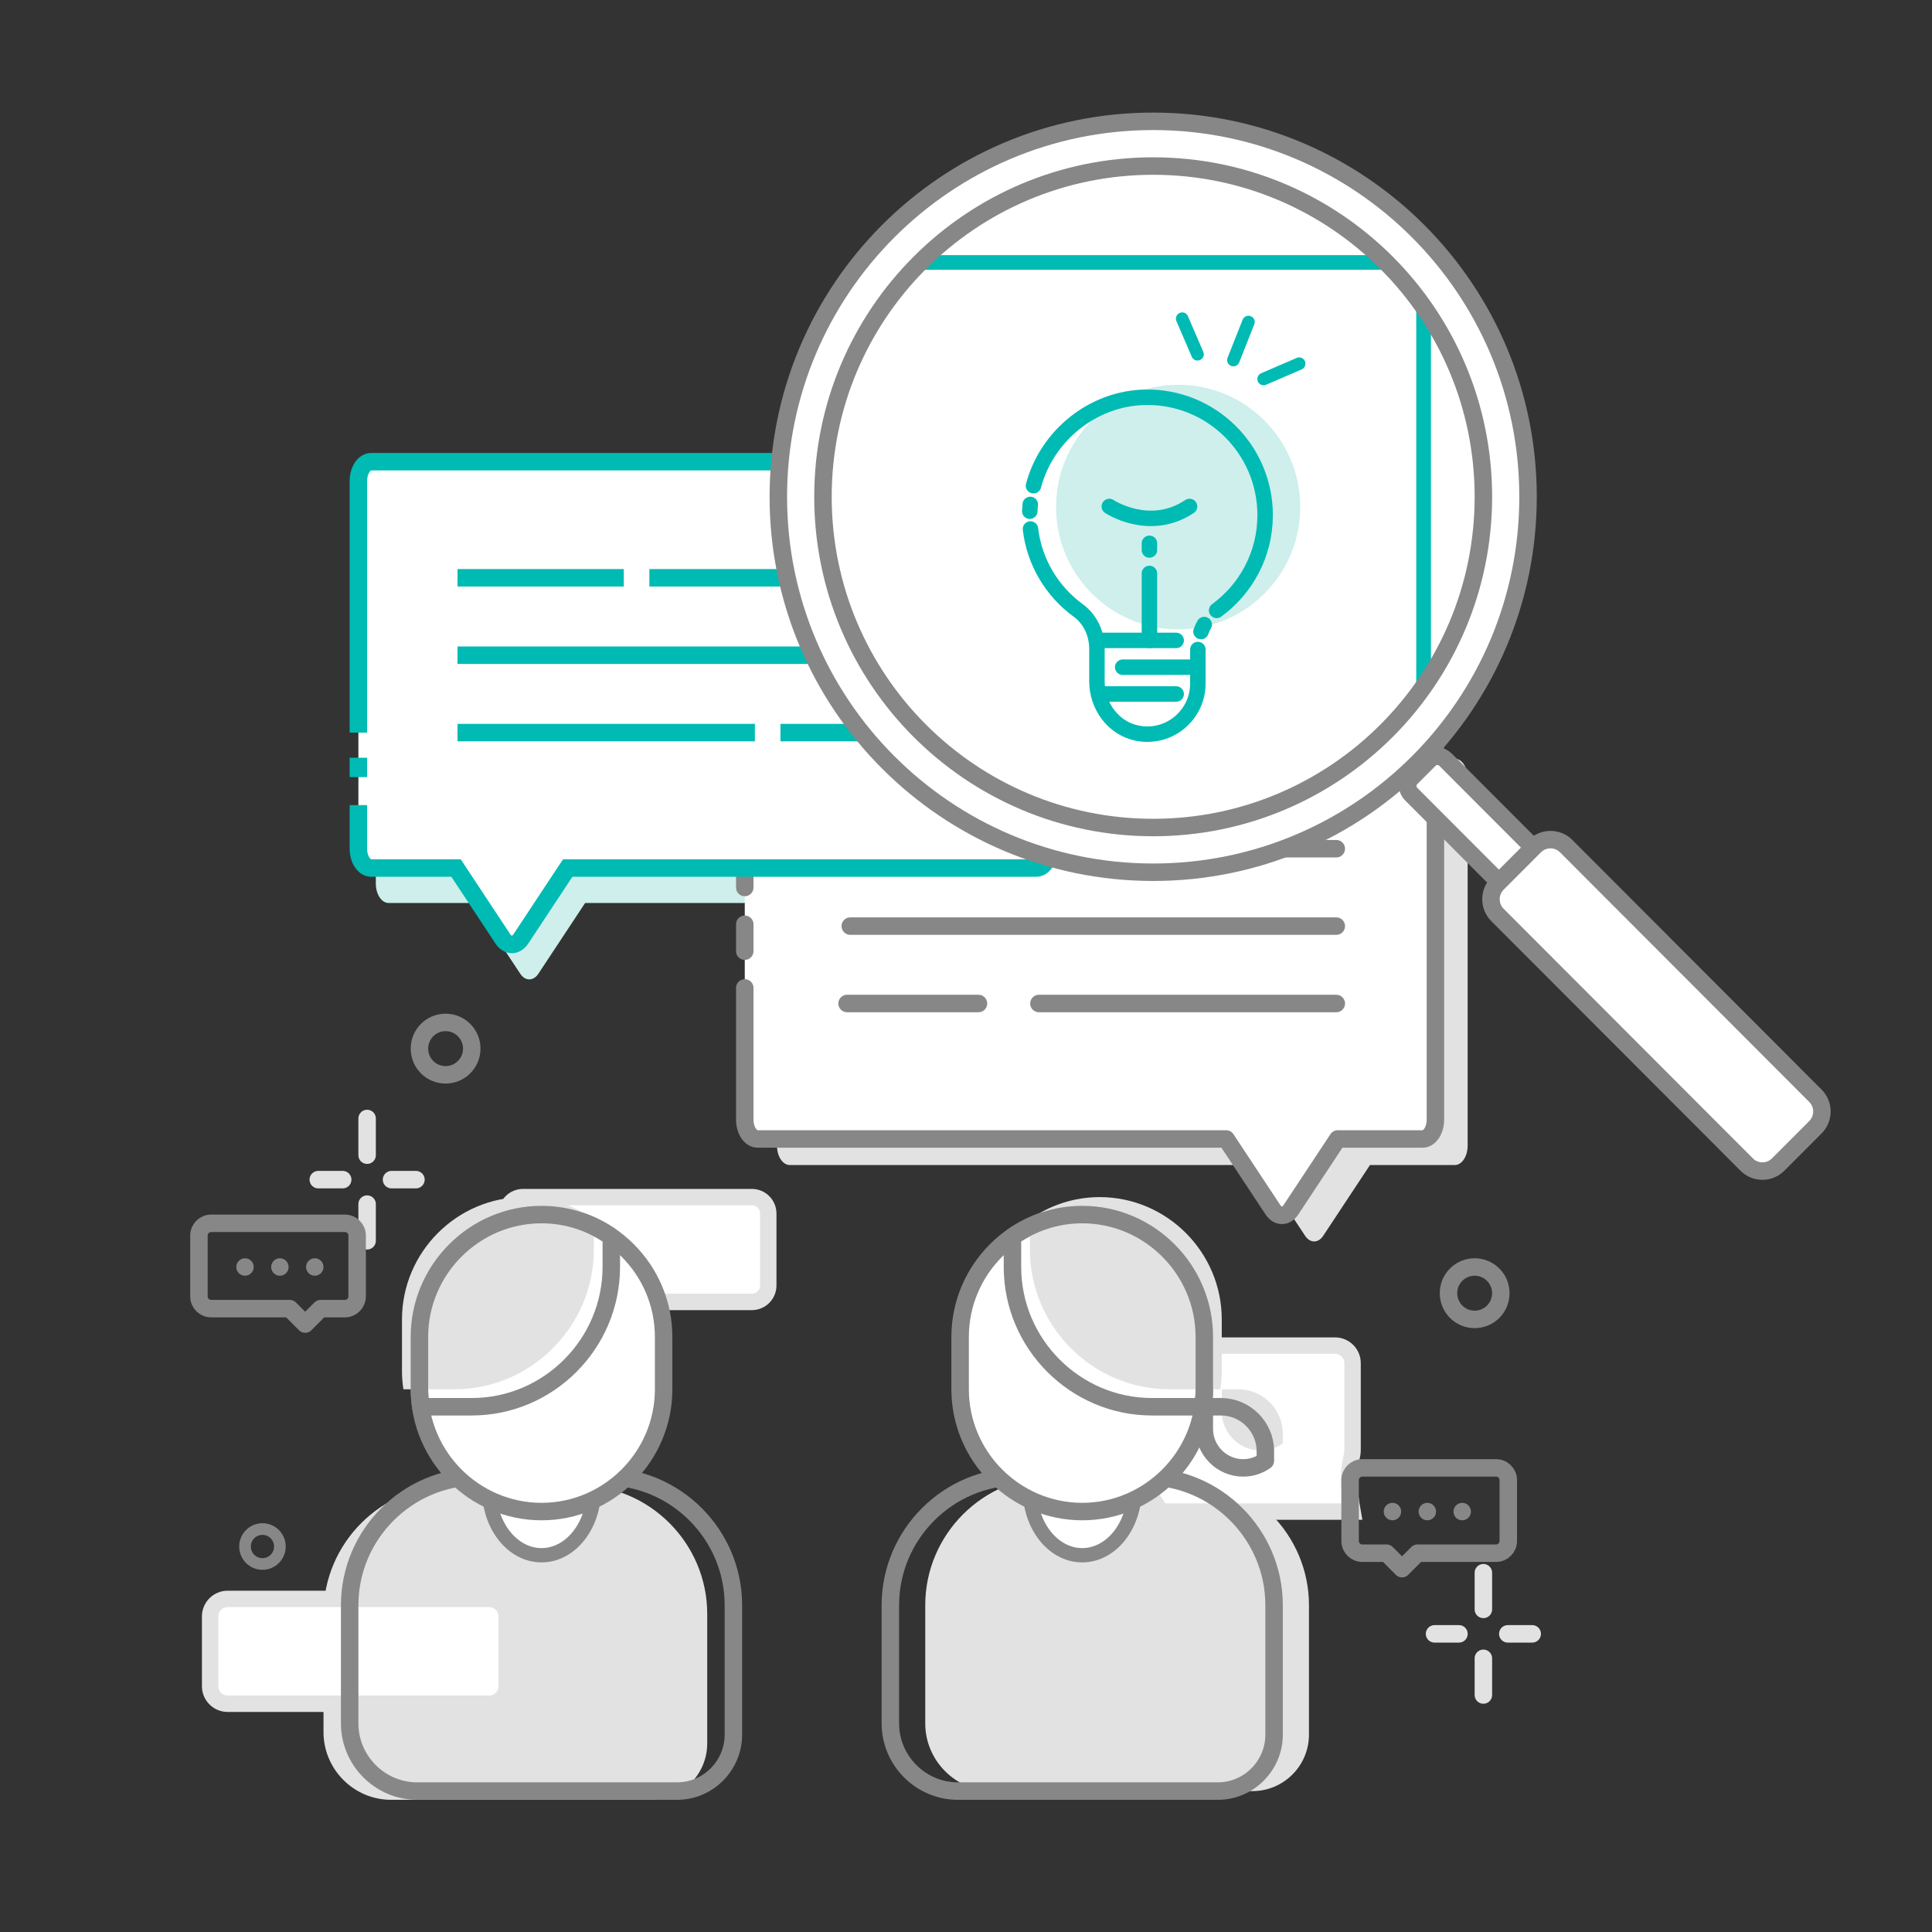 <?xml version="1.0" encoding="UTF-8"?>
<svg width="325px" height="325px" viewBox="0 0 325 325" version="1.1" xmlns="http://www.w3.org/2000/svg" xmlns:xlink="http://www.w3.org/1999/xlink">
    <rect x="0" y="0" width="325" height="325" fill="#333333" stroke="none"/>
    <!-- Generator: Sketch 52.6 (67491) - http://www.bohemiancoding.com/sketch -->
    <title>img_problems_graphic_02</title>
    <desc>Created with Sketch.</desc>
    <defs>
        <path d="M0.816,57.048 C0.816,87.775 25.682,112.684 56.363,112.684 C87.041,112.684 111.907,87.775 111.907,57.048 C111.907,26.32 87.041,1.411 56.363,1.411 C25.682,1.411 0.816,26.32 0.816,57.048" id="path-1"></path>
        <path d="M0.816,57.048 C0.816,87.775 25.682,112.684 56.363,112.684 C87.041,112.684 111.907,87.775 111.907,57.048 C111.907,26.32 87.041,1.411 56.363,1.411 C25.682,1.411 0.816,26.32 0.816,57.048" id="path-3"></path>
    </defs>
    <g id="Wireframe" stroke="none" stroke-width="1" fill="none" fill-rule="evenodd">
        <g id="-" transform="translate(-567, -342)">
            <g id="img_02" transform="translate(599, 362)">
                <g id="Group-155" transform="translate(2.934, 0.104)">
                    <path d="M175.785,281.192 L132.08,281.192 C125.827,281.192 120.71,276.067 120.71,269.804 L120.71,249.92 C120.71,238.027 130.428,228.294 142.302,228.294 L163.668,228.294 C175.542,228.294 185.259,238.027 185.259,249.92 L185.259,271.703 C185.259,276.922 180.996,281.192 175.785,281.192" id="Fill-1" fill="#E2E2E2"></path>
                    <path d="M74.561,282.661 L30.856,282.661 C24.603,282.661 19.486,277.536 19.486,271.273 L19.486,251.39 C19.486,239.496 29.204,229.763 41.078,229.763 L62.443,229.763 C74.317,229.763 84.035,239.496 84.035,251.39 L84.035,273.172 C84.035,278.391 79.772,282.661 74.561,282.661" id="Fill-3" fill="#E2E2E2"></path>
                    <g id="Group-8" transform="translate(23.472, 168.049)">
                        <path d="M3.349,0 L3.349,6.171" id="Fill-5" fill="#FFFFFF"></path>
                        <path d="M3.349,0 L3.349,6.171" id="Stroke-7" stroke="#E2E2E2" stroke-width="2.939" stroke-linecap="round" stroke-linejoin="round"></path>
                    </g>
                    <g id="Group-12" transform="translate(23.472, 179.804)">
                        <path d="M3.349,2.645 L3.349,8.816" id="Fill-9" fill="#FFFFFF"></path>
                        <path d="M3.349,2.645 L3.349,8.816" id="Stroke-11" stroke="#E2E2E2" stroke-width="2.939" stroke-linecap="round" stroke-linejoin="round"></path>
                    </g>
                    <g id="Group-16" transform="translate(29.34, 176.865)">
                        <path d="M1.588,1.469 L5.696,1.469" id="Fill-13" fill="#FFFFFF"></path>
                        <path d="M1.588,1.469 L5.696,1.469" id="Stroke-15" stroke="#E2E2E2" stroke-width="2.939" stroke-linecap="round" stroke-linejoin="round"></path>
                    </g>
                    <g id="Group-20" transform="translate(17.604, 176.865)">
                        <path d="M1.002,1.469 L5.11,1.469" id="Fill-17" fill="#FFFFFF"></path>
                        <path d="M1.002,1.469 L5.11,1.469" id="Stroke-19" stroke="#E2E2E2" stroke-width="2.939" stroke-linecap="round" stroke-linejoin="round"></path>
                    </g>
                    <g id="Group-24" transform="translate(212.849, 244.457)">
                        <path d="M1.75,0 L1.75,6.171" id="Fill-21" fill="#FFFFFF"></path>
                        <path d="M1.75,0 L1.75,6.171" id="Stroke-23" stroke="#E2E2E2" stroke-width="2.939" stroke-linecap="round" stroke-linejoin="round"></path>
                    </g>
                    <g id="Group-28" transform="translate(212.849, 258.612)">
                        <path d="M1.75,0.245 L1.75,6.416" id="Fill-25" fill="#FFFFFF"></path>
                        <path d="M1.75,0.245 L1.75,6.416" id="Stroke-27" stroke="#E2E2E2" stroke-width="2.939" stroke-linecap="round" stroke-linejoin="round"></path>
                    </g>
                    <g id="Group-32" transform="translate(217.918, 253.273)">
                        <path d="M0.789,1.469 L4.897,1.469" id="Fill-29" fill="#FFFFFF"></path>
                        <path d="M0.789,1.469 L4.897,1.469" id="Stroke-31" stroke="#E2E2E2" stroke-width="2.939" stroke-linecap="round" stroke-linejoin="round"></path>
                    </g>
                    <g id="Group-36" transform="translate(206.182, 253.273)">
                        <path d="M0.203,1.469 L4.31,1.469" id="Fill-33" fill="#FFFFFF"></path>
                        <path d="M0.203,1.469 L4.31,1.469" id="Stroke-35" stroke="#E2E2E2" stroke-width="2.939" stroke-linecap="round" stroke-linejoin="round"></path>
                    </g>
                    <path d="M91.548,198.906 L53.05,198.906 C51.533,198.906 50.292,197.663 50.292,196.147 L50.292,184.033 C50.292,182.517 51.533,181.273 53.05,181.273 L91.548,181.273 C93.065,181.273 94.303,182.517 94.303,184.033 L94.303,196.147 C94.303,197.663 93.065,198.906 91.548,198.906" id="Fill-37" fill="#FFFFFF"></path>
                    <path d="M91.548,198.906 L53.05,198.906 C51.533,198.906 50.292,197.663 50.292,196.147 L50.292,184.033 C50.292,182.517 51.533,181.273 53.05,181.273 L91.548,181.273 C93.065,181.273 94.303,182.517 94.303,184.033 L94.303,196.147 C94.303,197.663 93.065,198.906 91.548,198.906 Z" id="Stroke-39" stroke="#E2E2E2" stroke-width="2.76"></path>
                    <path d="M47.359,266.498 L3.349,266.498 C1.735,266.498 0.415,265.176 0.415,263.559 L0.415,251.804 C0.415,250.188 1.735,248.865 3.349,248.865 L47.359,248.865 C48.973,248.865 50.293,250.188 50.293,251.804 L50.293,263.559 C50.293,265.176 48.973,266.498 47.359,266.498" id="Fill-41" fill="#FFFFFF"></path>
                    <path d="M47.359,266.498 L3.349,266.498 C1.735,266.498 0.415,265.176 0.415,263.559 L0.415,251.804 C0.415,250.188 1.735,248.865 3.349,248.865 L47.359,248.865 C48.973,248.865 50.293,250.188 50.293,251.804 L50.293,263.559 C50.293,265.176 48.973,266.498 47.359,266.498 Z" id="Stroke-43" stroke="#E2E2E2" stroke-width="2.76"></path>
                    <path d="M160.32,234.171 L192.594,234.171 C191.274,226.824 192.594,225.502 192.594,223.886 L192.594,209.192 C192.594,207.576 191.274,206.253 189.66,206.253 L157.386,206.253 C155.772,206.253 154.452,207.576 154.452,209.192 L154.452,223.886 C154.452,225.502 155.772,226.824 160.32,234.171" id="Fill-45" fill="#FFFFFF"></path>
                    <path d="M160.32,234.171 L192.594,234.171 C191.274,226.824 192.594,225.502 192.594,223.886 L192.594,209.192 C192.594,207.576 191.274,206.253 189.66,206.253 L157.386,206.253 C155.772,206.253 154.452,207.576 154.452,209.192 L154.452,223.886 C154.452,225.502 155.772,226.824 160.32,234.171 Z" id="Stroke-47" stroke="#E2E2E2" stroke-width="2.76"></path>
                    <path d="M28.288,121.211 L28.288,128.543 C28.288,130.333 29.256,131.796 30.439,131.796 L44.719,131.796 L52.585,143.701 C53.421,144.965 54.791,144.965 55.628,143.701 L63.497,131.796 L142.317,131.796 C143.502,131.796 144.47,130.333 144.47,128.543 L144.47,66.696 C144.47,64.904 143.502,63.44 142.317,63.44 L30.439,63.44 C29.256,63.44 28.288,64.904 28.288,66.696 L28.288,121.211 Z" id="Fill-49" fill="#CEEFEC"></path>
                    <path d="M211.952,165.292 L211.952,172.625 C211.952,174.414 210.984,175.878 209.801,175.878 L195.522,175.878 L187.655,187.783 C186.819,189.047 185.449,189.047 184.613,187.783 L176.744,175.878 L97.924,175.878 C96.738,175.878 95.77,174.414 95.77,172.625 L95.77,110.778 C95.77,108.985 96.738,107.522 97.924,107.522 L209.801,107.522 C210.984,107.522 211.952,108.985 211.952,110.778 L211.952,165.292 Z" id="Fill-51" fill="#E2E2E2"></path>
                    <path d="M78.962,281.192 L35.257,281.192 C29.004,281.192 23.887,276.067 23.887,269.804 L23.887,249.92 C23.887,238.027 33.605,228.294 45.479,228.294 L66.844,228.294 C78.718,228.294 88.436,238.027 88.436,249.92 L88.436,271.703 C88.436,276.922 84.173,281.192 78.962,281.192 Z" id="Stroke-53" stroke="#878787" stroke-width="2.939" stroke-linecap="round" stroke-linejoin="round"></path>
                    <g id="Group-58" transform="translate(88.021, 100.457)">
                        <path d="M2.329,28.733 L2.329,5.931 C2.329,4.142 3.297,2.675 4.48,2.675 L116.357,2.675 C117.543,2.675 118.511,4.142 118.511,5.931 L118.511,67.778 C118.511,69.568 117.543,71.034 116.357,71.034 L102.08,71.034 L94.211,82.936 C93.375,84.203 92.008,84.203 91.172,82.936 L83.303,71.034 L4.48,71.034 C3.297,71.034 2.329,69.568 2.329,67.778 L2.329,45.625" id="Fill-55" fill="#FFFFFF"></path>
                        <path d="M2.329,28.733 L2.329,5.931 C2.329,4.142 3.297,2.675 4.48,2.675 L116.357,2.675 C117.543,2.675 118.511,4.142 118.511,5.931 L118.511,67.778 C118.511,69.568 117.543,71.034 116.357,71.034 L102.08,71.034 L94.211,82.936 C93.375,84.203 92.008,84.203 91.172,82.936 L83.303,71.034 L4.48,71.034 C3.297,71.034 2.329,69.568 2.329,67.778 L2.329,45.625" id="Stroke-57" stroke="#878787" stroke-width="2.939" stroke-linecap="round" stroke-linejoin="round"></path>
                    </g>
                    <g id="Group-62" transform="translate(88.021, 132.784)">
                        <polyline id="Fill-59" fill="#FFFFFF" points="2.329 7.114 2.329 3.538 2.329 2.592"></polyline>
                        <polyline id="Stroke-61" stroke="#878787" stroke-width="2.939" stroke-linecap="round" stroke-linejoin="round" points="2.329 7.114 2.329 3.538 2.329 2.592"></polyline>
                    </g>
                    <g id="Group-66" transform="translate(105.625, 121.029)">
                        <path d="M48.826,1.636 L1.938,1.636" id="Fill-63" fill="#FFFFFF"></path>
                        <path d="M48.826,1.636 L1.938,1.636" id="Stroke-65" stroke="#878787" stroke-width="2.939" stroke-linecap="round" stroke-linejoin="round"></path>
                    </g>
                    <g id="Group-70" transform="translate(137.9, 144.539)">
                        <path d="M51.957,4.166 L1.934,4.166" id="Fill-67" fill="#FFFFFF"></path>
                        <path d="M51.957,4.166 L1.934,4.166" id="Stroke-69" stroke="#878787" stroke-width="2.939" stroke-linecap="round" stroke-linejoin="round"></path>
                    </g>
                    <g id="Group-74" transform="translate(161.372, 121.029)">
                        <path d="M28.485,1.636 L0.514,1.636" id="Fill-71" fill="#FFFFFF"></path>
                        <path d="M28.485,1.636 L0.514,1.636" id="Stroke-73" stroke="#878787" stroke-width="2.939" stroke-linecap="round" stroke-linejoin="round"></path>
                    </g>
                    <g id="Group-78" transform="translate(105.625, 144.539)">
                        <path d="M24.038,4.166 L1.936,4.166" id="Fill-75" fill="#FFFFFF"></path>
                        <path d="M24.038,4.166 L1.936,4.166" id="Stroke-77" stroke="#878787" stroke-width="2.939" stroke-linecap="round" stroke-linejoin="round"></path>
                    </g>
                    <g id="Group-82" transform="translate(105.625, 132.784)">
                        <path d="M84.231,2.901 L2.474,2.901" id="Fill-79" fill="#FFFFFF"></path>
                        <path d="M84.231,2.901 L2.474,2.901" id="Stroke-81" stroke="#878787" stroke-width="2.939" stroke-linecap="round" stroke-linejoin="round"></path>
                    </g>
                    <path d="M64.964,230.498 C64.964,236.584 61.023,241.518 56.162,241.518 C51.3,241.518 47.359,236.584 47.359,230.498 C47.359,224.412 51.3,219.478 56.162,219.478 C61.023,219.478 64.964,224.412 64.964,230.498" id="Fill-83" fill="#FFFFFF"></path>
                    <path d="M64.964,230.498 C64.964,236.584 61.023,241.518 56.162,241.518 C51.3,241.518 47.359,236.584 47.359,230.498 C47.359,224.412 51.3,219.478 56.162,219.478 C61.023,219.478 64.964,224.412 64.964,230.498 Z" id="Stroke-85" stroke="#878787" stroke-width="2.407" stroke-linecap="round" stroke-linejoin="round"></path>
                    <path d="M56.162,234.171 C44.866,234.171 35.623,224.914 35.623,213.6 L35.623,204.784 C35.623,193.469 44.866,184.212 56.162,184.212 C67.458,184.212 76.7,193.469 76.7,204.784 L76.7,213.6 C76.7,224.914 67.458,234.171 56.162,234.171" id="Fill-87" fill="#FFFFFF"></path>
                    <path d="M56.162,234.171 C44.866,234.171 35.623,224.914 35.623,213.6 L35.623,204.784 C35.623,193.469 44.866,184.212 56.162,184.212 C67.458,184.212 76.7,193.469 76.7,204.784 L76.7,213.6 C76.7,224.914 67.458,234.171 56.162,234.171 Z" id="Stroke-89" stroke="#878787" stroke-width="2.939" stroke-linecap="round" stroke-linejoin="round"></path>
                    <path d="M53.228,181.273 C41.931,181.273 32.689,190.531 32.689,201.845 L32.689,210.661 C32.689,211.66 32.786,212.636 32.927,213.6 L41.491,213.6 C54.401,213.6 64.964,203.02 64.964,190.09 L64.964,185.006 C61.631,182.664 57.585,181.273 53.228,181.273" id="Fill-91" fill="#E2E2E2"></path>
                    <path d="M56.162,184.212 C44.866,184.212 35.623,193.469 35.623,204.784 L35.623,213.6 C35.623,214.599 35.72,215.575 35.861,216.539 L44.425,216.539 C57.335,216.539 67.898,205.959 67.898,193.029 L67.898,187.944 C64.565,185.602 60.519,184.212 56.162,184.212 Z" id="Stroke-93" stroke="#878787" stroke-width="2.939" stroke-linecap="round" stroke-linejoin="round"></path>
                    <path d="M169.917,281.192 L126.212,281.192 C119.959,281.192 114.842,276.067 114.842,269.804 L114.842,249.92 C114.842,238.027 124.56,228.294 136.434,228.294 L157.8,228.294 C169.674,228.294 179.391,238.027 179.391,249.92 L179.391,271.703 C179.391,276.922 175.128,281.192 169.917,281.192 Z" id="Stroke-95" stroke="#878787" stroke-width="2.939" stroke-linecap="round" stroke-linejoin="round"></path>
                    <path d="M155.919,230.498 C155.919,236.584 151.978,241.518 147.117,241.518 C142.255,241.518 138.315,236.584 138.315,230.498 C138.315,224.412 142.255,219.478 147.117,219.478 C151.978,219.478 155.919,224.412 155.919,230.498" id="Fill-97" fill="#FFFFFF"></path>
                    <path d="M155.919,230.498 C155.919,236.584 151.978,241.518 147.117,241.518 C142.255,241.518 138.315,236.584 138.315,230.498 C138.315,224.412 142.255,219.478 147.117,219.478 C151.978,219.478 155.919,224.412 155.919,230.498 Z" id="Stroke-99" stroke="#878787" stroke-width="2.407" stroke-linecap="round" stroke-linejoin="round"></path>
                    <path d="M147.117,234.171 C135.821,234.171 126.578,224.914 126.578,213.6 L126.578,204.784 C126.578,193.469 135.821,184.212 147.117,184.212 C158.413,184.212 167.655,193.469 167.655,204.784 L167.655,213.6 C167.655,224.914 158.413,234.171 147.117,234.171" id="Fill-101" fill="#FFFFFF"></path>
                    <path d="M147.117,234.171 C135.821,234.171 126.578,224.914 126.578,213.6 L126.578,204.784 C126.578,193.469 135.821,184.212 147.117,184.212 C158.413,184.212 167.655,193.469 167.655,204.784 L167.655,213.6 C167.655,224.914 158.413,234.171 147.117,234.171 Z" id="Stroke-103" stroke="#878787" stroke-width="2.939" stroke-linecap="round" stroke-linejoin="round"></path>
                    <path d="M150.051,181.273 C161.347,181.273 170.589,190.531 170.589,201.845 L170.589,210.661 C170.589,211.66 170.492,212.636 170.351,213.6 L161.787,213.6 C148.877,213.6 138.315,203.02 138.315,190.09 L138.315,185.006 C141.648,182.664 145.694,181.273 150.051,181.273" id="Fill-105" fill="#E2E2E2"></path>
                    <path d="M147.117,184.212 C158.413,184.212 167.655,193.469 167.655,204.784 L167.655,213.6 C167.655,214.599 167.558,215.575 167.417,216.539 L158.853,216.539 C145.943,216.539 135.381,205.959 135.381,193.029 L135.381,187.944 C138.714,185.602 142.76,184.212 147.117,184.212 Z" id="Stroke-107" stroke="#878787" stroke-width="2.939" stroke-linecap="round" stroke-linejoin="round"></path>
                    <path d="M177.123,223.886 C173.529,223.886 170.589,220.941 170.589,217.341 L170.589,214.535 C170.589,214.217 170.619,213.906 170.663,213.6 L173.391,213.6 C177.496,213.6 180.858,216.968 180.858,221.079 L180.858,222.698 C179.799,223.445 178.511,223.886 177.123,223.886" id="Fill-109" fill="#E2E2E2"></path>
                    <path d="M174.189,226.824 C170.595,226.824 167.655,223.88 167.655,220.28 L167.655,217.473 C167.655,217.156 167.685,216.844 167.729,216.539 L170.457,216.539 C174.562,216.539 177.924,219.907 177.924,224.018 L177.924,225.637 C176.865,226.384 175.577,226.824 174.189,226.824 Z" id="Stroke-111" stroke="#878787" stroke-width="2.939" stroke-linecap="round" stroke-linejoin="round"></path>
                    <g id="Group-116" transform="translate(23.472, 56.376)">
                        <path d="M1.882,58.958 L1.882,66.29 C1.882,68.08 2.85,69.543 4.033,69.543 L18.312,69.543 L26.179,81.448 C27.015,82.712 28.385,82.712 29.221,81.448 L37.09,69.543 L115.91,69.543 C117.096,69.543 118.064,68.08 118.064,66.29 L118.064,4.443 C118.064,2.651 117.096,1.187 115.91,1.187 L4.033,1.187 C2.85,1.187 1.882,2.651 1.882,4.443 L1.882,42.536 L1.882,46.759" id="Fill-113" fill="#FFFFFF"></path>
                        <path d="M1.882,58.958 L1.882,66.29 C1.882,68.08 2.85,69.543 4.033,69.543 L18.312,69.543 L26.179,81.448 C27.015,82.712 28.385,82.712 29.221,81.448 L37.09,69.543 L115.91,69.543 C117.096,69.543 118.064,68.08 118.064,66.29 L118.064,4.443 C118.064,2.651 117.096,1.187 115.91,1.187 L4.033,1.187 C2.85,1.187 1.882,2.651 1.882,4.443 L1.882,42.536 L1.882,46.759" id="Stroke-115" stroke="#00BBB3" stroke-width="2.939"></path>
                    </g>
                    <g id="Group-120" transform="translate(73.351, 74.008)">
                        <path d="M0.949,3.085 L50.972,3.085" id="Fill-117" fill="#FFFFFF"></path>
                        <path d="M0.949,3.085 L50.972,3.085" id="Stroke-119" stroke="#00BBB3" stroke-width="2.939"></path>
                    </g>
                    <g id="Group-124" transform="translate(41.077, 100.457)">
                        <path d="M0.952,2.676 L50.975,2.676" id="Fill-121" fill="#FFFFFF"></path>
                        <path d="M0.952,2.676 L50.975,2.676" id="Stroke-123" stroke="#00BBB3" stroke-width="2.939"></path>
                    </g>
                    <g id="Group-128" transform="translate(41.077, 74.008)">
                        <path d="M0.952,3.085 L28.923,3.085" id="Fill-125" fill="#FFFFFF"></path>
                        <path d="M0.952,3.085 L28.923,3.085" id="Stroke-127" stroke="#00BBB3" stroke-width="2.939"></path>
                    </g>
                    <g id="Group-132" transform="translate(93.889, 100.457)">
                        <path d="M2.464,2.676 L30.434,2.676" id="Fill-129" fill="#FFFFFF"></path>
                        <path d="M2.464,2.676 L30.434,2.676" id="Stroke-131" stroke="#00BBB3" stroke-width="2.939"></path>
                    </g>
                    <g id="Group-136" transform="translate(41.077, 85.763)">
                        <path d="M0.952,4.351 L82.709,4.351" id="Fill-133" fill="#FFFFFF"></path>
                        <path d="M0.952,4.351 L82.709,4.351" id="Stroke-135" stroke="#00BBB3" stroke-width="2.939"></path>
                    </g>
                    <g id="Group-140" transform="translate(23.472, 106.335)">
                        <path d="M1.882,4.286 L1.882,1.03" id="Fill-137" fill="#FFFFFF"></path>
                        <path d="M1.882,4.286 L1.882,1.03" id="Stroke-139" stroke="#00BBB3" stroke-width="2.939"></path>
                    </g>
                    <path d="M222.112,63.464 C222.112,98.347 193.878,126.624 159.054,126.624 C124.227,126.624 95.996,98.347 95.996,63.464 C95.996,28.581 124.227,0.304 159.054,0.304 C193.878,0.304 222.112,28.581 222.112,63.464" id="Fill-141" fill="#FFFFFF"></path>
                    <path d="M222.112,63.464 C222.112,98.347 193.878,126.624 159.054,126.624 C124.227,126.624 95.996,98.347 95.996,63.464 C95.996,28.581 124.227,0.304 159.054,0.304 C193.878,0.304 222.112,28.581 222.112,63.464 Z" id="Stroke-143" stroke="#878787" stroke-width="2.939"></path>
                    <path d="M230.324,132.502 L227.226,135.609 C226.489,136.346 225.284,136.346 224.544,135.609 L202.43,113.456 C201.691,112.719 201.691,111.508 202.43,110.77 L205.529,107.667 C206.265,106.929 207.471,106.929 208.207,107.667 L230.324,129.819 C231.061,130.557 231.061,131.765 230.324,132.502" id="Fill-145" fill="#FFFFFF"></path>
                    <path d="M230.324,132.502 L227.226,135.609 C226.489,136.346 225.284,136.346 224.544,135.609 L202.43,113.456 C201.691,112.719 201.691,111.508 202.43,110.77 L205.529,107.667 C206.265,106.929 207.471,106.929 208.207,107.667 L230.324,129.819 C231.061,130.557 231.061,131.765 230.324,132.502 Z" id="Stroke-147" stroke="#878787" stroke-width="2.939" stroke-linecap="round" stroke-linejoin="round"></path>
                    <path d="M270.459,169.514 L264.178,175.806 C262.725,177.261 260.352,177.261 258.902,175.806 L216.966,133.805 C215.514,132.35 215.514,129.97 216.966,128.518 L223.248,122.226 C224.697,120.774 227.074,120.774 228.523,122.226 L270.459,164.23 C271.909,165.682 271.909,168.059 270.459,169.514" id="Fill-149" fill="#FFFFFF"></path>
                    <path d="M270.459,169.514 L264.178,175.806 C262.725,177.261 260.352,177.261 258.902,175.806 L216.966,133.805 C215.514,132.35 215.514,129.97 216.966,128.518 L223.248,122.226 C224.697,120.774 227.074,120.774 228.523,122.226 L270.459,164.23 C271.909,165.682 271.909,168.059 270.459,169.514 Z" id="Stroke-151" stroke="#878787" stroke-width="2.939"></path>
                    <path d="M214.6,63.464 C214.6,94.192 189.731,119.101 159.052,119.101 C128.374,119.101 103.505,94.192 103.505,63.464 C103.505,32.736 128.374,7.827 159.052,7.827 C189.731,7.827 214.6,32.736 214.6,63.464" id="Fill-153" fill="#FFFFFF"></path>
                </g>
                <g id="Group-163" transform="translate(105.625, 6.521)">
                    <g id="Group-159">
                        <mask id="mask-2" fill="white">
                            <use xlink:href="#path-1"></use>
                        </mask>
                        <g id="Clip-157"></g>
                        <path d="M-62.667,99.439 L-62.667,109.822 C-62.667,112.358 -61.297,114.43 -59.618,114.43 L-39.403,114.43 L-28.259,131.287 C-27.077,133.079 -25.138,133.079 -23.952,131.287 L-12.812,114.43 L98.808,114.43 C100.483,114.43 101.853,112.358 101.853,109.822 L101.853,22.24 C101.853,19.707 100.483,17.632 98.808,17.632 L-59.618,17.632 C-61.297,17.632 -62.667,19.707 -62.667,22.24 L-62.667,76.185 L-62.667,82.165" id="Fill-156" fill="#FFFFFF" mask="url(#mask-2)"></path>
                        <path d="M-62.667,99.439 L-62.667,109.822 C-62.667,112.358 -61.297,114.43 -59.618,114.43 L-39.403,114.43 L-28.259,131.287 C-27.077,133.079 -25.138,133.079 -23.952,131.287 L-12.812,114.43 L98.808,114.43 C100.483,114.43 101.853,112.358 101.853,109.822 L101.853,22.24 C101.853,19.707 100.483,17.632 98.808,17.632 L-59.618,17.632 C-61.297,17.632 -62.667,19.707 -62.667,22.24 L-62.667,76.185 L-62.667,82.165" id="Stroke-158" stroke="#00BBB3" stroke-width="2.477" mask="url(#mask-2)"></path>
                    </g>
                    <g id="Group-162">
                        <mask id="mask-4" fill="white">
                            <use xlink:href="#path-3"></use>
                        </mask>
                        <g id="Clip-161"></g>
                        <path d="M81.101,58.776 C81.101,70.137 71.906,79.347 60.563,79.347 C49.22,79.347 40.024,70.137 40.024,58.776 C40.024,47.414 49.22,38.204 60.563,38.204 C71.906,38.204 81.101,47.414 81.101,58.776" id="Fill-160" fill="#CEEFEC" mask="url(#mask-4)"></path>
                    </g>
                </g>
                <g id="Group-234" transform="translate(0, 6.521)">
                    <path d="M217.534,57.048 C217.534,87.776 192.665,112.685 161.986,112.685 C131.308,112.685 106.439,87.776 106.439,57.048 C106.439,26.32 131.308,1.411 161.986,1.411 C192.665,1.411 217.534,26.32 217.534,57.048 Z" id="Stroke-164" stroke="#878787" stroke-width="2.939"></path>
                    <g id="Group-169" transform="translate(137.9, 55.837)">
                        <path d="M3.411,2.497 C3.372,2.873 3.346,3.252 3.328,3.637" id="Fill-166" fill="#FFFFFF"></path>
                        <path d="M3.411,2.497 C3.372,2.873 3.346,3.252 3.328,3.637" id="Stroke-168" stroke="#00BBB3" stroke-width="2.601" stroke-linecap="round" stroke-linejoin="round"></path>
                    </g>
                    <path d="M172.662,76.16 C177.603,72.557 180.819,66.732 180.819,60.141 C180.819,49.073 171.77,40.125 160.68,40.307 C151.789,40.454 144.076,46.822 141.855,55.186" id="Stroke-170" stroke="#00BBB3" stroke-width="2.601" stroke-linecap="round" stroke-linejoin="round"></path>
                    <g id="Group-175" transform="translate(167.24, 76.408)">
                        <path d="M2.79,3.313 C2.94,2.905 3.119,2.508 3.333,2.132" id="Fill-172" fill="#FFFFFF"></path>
                        <path d="M2.79,3.313 C2.94,2.905 3.119,2.508 3.333,2.132" id="Stroke-174" stroke="#00BBB3" stroke-width="2.601" stroke-linecap="round" stroke-linejoin="round"></path>
                    </g>
                    <path d="M141.345,62.465 C142.005,68.096 145.024,72.997 149.381,76.171 C151.42,77.652 152.526,80.1 152.526,82.622 L152.526,88.106 C152.526,92.22 155.279,96.011 159.304,96.81 C164.712,97.886 169.503,93.716 169.503,88.479 L169.503,82.745" id="Stroke-176" stroke="#00BBB3" stroke-width="2.601" stroke-linecap="round" stroke-linejoin="round"></path>
                    <g id="Group-181" transform="translate(152.57, 79.347)">
                        <path d="M0.538,1.861 L13.286,1.861" id="Fill-178" fill="#FFFFFF"></path>
                        <path d="M0.538,1.861 L13.286,1.861" id="Stroke-180" stroke="#00BBB3" stroke-width="2.601" stroke-linecap="round" stroke-linejoin="round"></path>
                    </g>
                    <g id="Group-185" transform="translate(155.504, 82.286)">
                        <path d="M1.353,3.428 L13.351,3.428" id="Fill-182" fill="#FFFFFF"></path>
                        <path d="M1.353,3.428 L13.351,3.428" id="Stroke-184" stroke="#00BBB3" stroke-width="2.601" stroke-linecap="round" stroke-linejoin="round"></path>
                    </g>
                    <g id="Group-189" transform="translate(152.57, 88.163)">
                        <path d="M0.538,2.058 L13.286,2.058" id="Fill-186" fill="#FFFFFF"></path>
                        <path d="M0.538,2.058 L13.286,2.058" id="Stroke-188" stroke="#00BBB3" stroke-width="2.601" stroke-linecap="round" stroke-linejoin="round"></path>
                    </g>
                    <path d="M154.608,58.678 C154.608,58.678 161.356,63.183 168.105,58.678" id="Stroke-190" stroke="#00BBB3" stroke-width="2.601" stroke-linecap="round" stroke-linejoin="round"></path>
                    <g id="Group-195" transform="translate(158.438, 61.714)">
                        <path d="M2.919,3.16 L2.919,4.285" id="Fill-192" fill="#FFFFFF"></path>
                        <path d="M2.919,3.16 L2.919,4.285" id="Stroke-194" stroke="#00BBB3" stroke-width="2.601" stroke-linecap="round" stroke-linejoin="round"></path>
                    </g>
                    <g id="Group-199" transform="translate(158.438, 67.592)">
                        <path d="M2.919,2.35 L2.919,13.615" id="Fill-196" fill="#FFFFFF"></path>
                        <path d="M2.919,2.35 L2.919,13.615" id="Stroke-198" stroke="#00BBB3" stroke-width="2.601" stroke-linecap="round" stroke-linejoin="round"></path>
                    </g>
                    <g id="Group-203" transform="translate(173.108, 26.449)">
                        <path d="M4.908,1.2 L2.37,7.603" id="Fill-200" fill="#FFFFFF"></path>
                        <path d="M4.908,1.2 L2.37,7.603" id="Stroke-202" stroke="#00BBB3" stroke-width="2.107" stroke-linecap="round" stroke-linejoin="round"></path>
                    </g>
                    <g id="Group-207" transform="translate(178.976, 32.327)">
                        <path d="M7.571,2.326 L1.588,4.909" id="Fill-204" fill="#FFFFFF"></path>
                        <path d="M7.571,2.326 L1.588,4.909" id="Stroke-206" stroke="#00BBB3" stroke-width="2.107" stroke-linecap="round" stroke-linejoin="round"></path>
                    </g>
                    <g id="Group-211" transform="translate(164.306, 26.449)">
                        <path d="M2.561,0.634 L5.14,6.626" id="Fill-208" fill="#FFFFFF"></path>
                        <path d="M2.561,0.634 L5.14,6.626" id="Stroke-210" stroke="#00BBB3" stroke-width="2.107" stroke-linecap="round" stroke-linejoin="round"></path>
                    </g>
                    <path d="M26.029,179.265 L3.513,179.265 C2.387,179.265 1.465,180.188 1.465,181.317 L1.465,191.567 C1.465,192.693 2.387,193.615 3.513,193.615 L16.746,193.615 L19.339,196.216 L21.936,193.615 L26.029,193.615 C27.156,193.615 28.077,192.693 28.077,191.567 L28.077,181.317 C28.077,180.188 27.156,179.265 26.029,179.265 Z" id="Stroke-212" stroke="#878787" stroke-width="2.939" stroke-linecap="round" stroke-linejoin="round"></path>
                    <path d="M10.684,186.612 C10.684,187.423 10.027,188.082 9.217,188.082 C8.407,188.082 7.75,187.423 7.75,186.612 C7.75,185.801 8.407,185.143 9.217,185.143 C10.027,185.143 10.684,185.801 10.684,186.612" id="Fill-214" fill="#878787"></path>
                    <path d="M16.552,186.612 C16.552,187.423 15.895,188.082 15.085,188.082 C14.275,188.082 13.618,187.423 13.618,186.612 C13.618,185.801 14.275,185.143 15.085,185.143 C15.895,185.143 16.552,185.801 16.552,186.612" id="Fill-216" fill="#878787"></path>
                    <path d="M22.42,186.612 C22.42,187.423 21.763,188.082 20.953,188.082 C20.143,188.082 19.486,187.423 19.486,186.612 C19.486,185.801 20.143,185.143 20.953,185.143 C21.763,185.143 22.42,185.801 22.42,186.612" id="Fill-218" fill="#878787"></path>
                    <path d="M197.16,220.408 L219.676,220.408 C220.803,220.408 221.724,221.331 221.724,222.459 L221.724,232.71 C221.724,233.835 220.803,234.758 219.676,234.758 L206.443,234.758 L203.85,237.359 L201.256,234.758 L197.16,234.758 C196.034,234.758 195.112,233.835 195.112,232.71 L195.112,222.459 C195.112,221.331 196.034,220.408 197.16,220.408 Z" id="Stroke-220" stroke="#878787" stroke-width="2.939" stroke-linecap="round" stroke-linejoin="round"></path>
                    <path d="M212.505,227.755 C212.505,228.566 213.162,229.224 213.972,229.224 C214.782,229.224 215.439,228.566 215.439,227.755 C215.439,226.944 214.782,226.286 213.972,226.286 C213.162,226.286 212.505,226.944 212.505,227.755" id="Fill-222" fill="#878787"></path>
                    <path d="M206.637,227.755 C206.637,228.566 207.294,229.224 208.104,229.224 C208.914,229.224 209.571,228.566 209.571,227.755 C209.571,226.944 208.914,226.286 208.104,226.286 C207.294,226.286 206.637,226.944 206.637,227.755" id="Fill-224" fill="#878787"></path>
                    <path d="M200.769,227.755 C200.769,228.566 201.426,229.224 202.236,229.224 C203.046,229.224 203.703,228.566 203.703,227.755 C203.703,226.944 203.046,226.286 202.236,226.286 C201.426,226.286 200.769,226.944 200.769,227.755" id="Fill-226" fill="#878787"></path>
                    <path d="M47.359,149.878 C47.359,152.314 45.391,154.286 42.958,154.286 C40.526,154.286 38.557,152.314 38.557,149.878 C38.557,147.441 40.526,145.469 42.958,145.469 C45.391,145.469 47.359,147.441 47.359,149.878 Z" id="Stroke-228" stroke="#878787" stroke-width="2.939" stroke-linecap="round" stroke-linejoin="round"></path>
                    <path d="M220.468,191.02 C220.468,193.457 218.499,195.429 216.067,195.429 C213.634,195.429 211.665,193.457 211.665,191.02 C211.665,188.584 213.634,186.612 216.067,186.612 C218.499,186.612 220.468,188.584 220.468,191.02 Z" id="Stroke-230" stroke="#878787" stroke-width="2.939" stroke-linecap="round" stroke-linejoin="round"></path>
                    <path d="M15.085,233.633 C15.085,235.255 13.771,236.571 12.151,236.571 C10.531,236.571 9.217,235.255 9.217,233.633 C9.217,232.01 10.531,230.694 12.151,230.694 C13.771,230.694 15.085,232.01 15.085,233.633 Z" id="Stroke-232" stroke="#878787" stroke-width="1.96" stroke-linecap="round" stroke-linejoin="round"></path>
                </g>
            </g>
        </g>
    </g>
</svg>